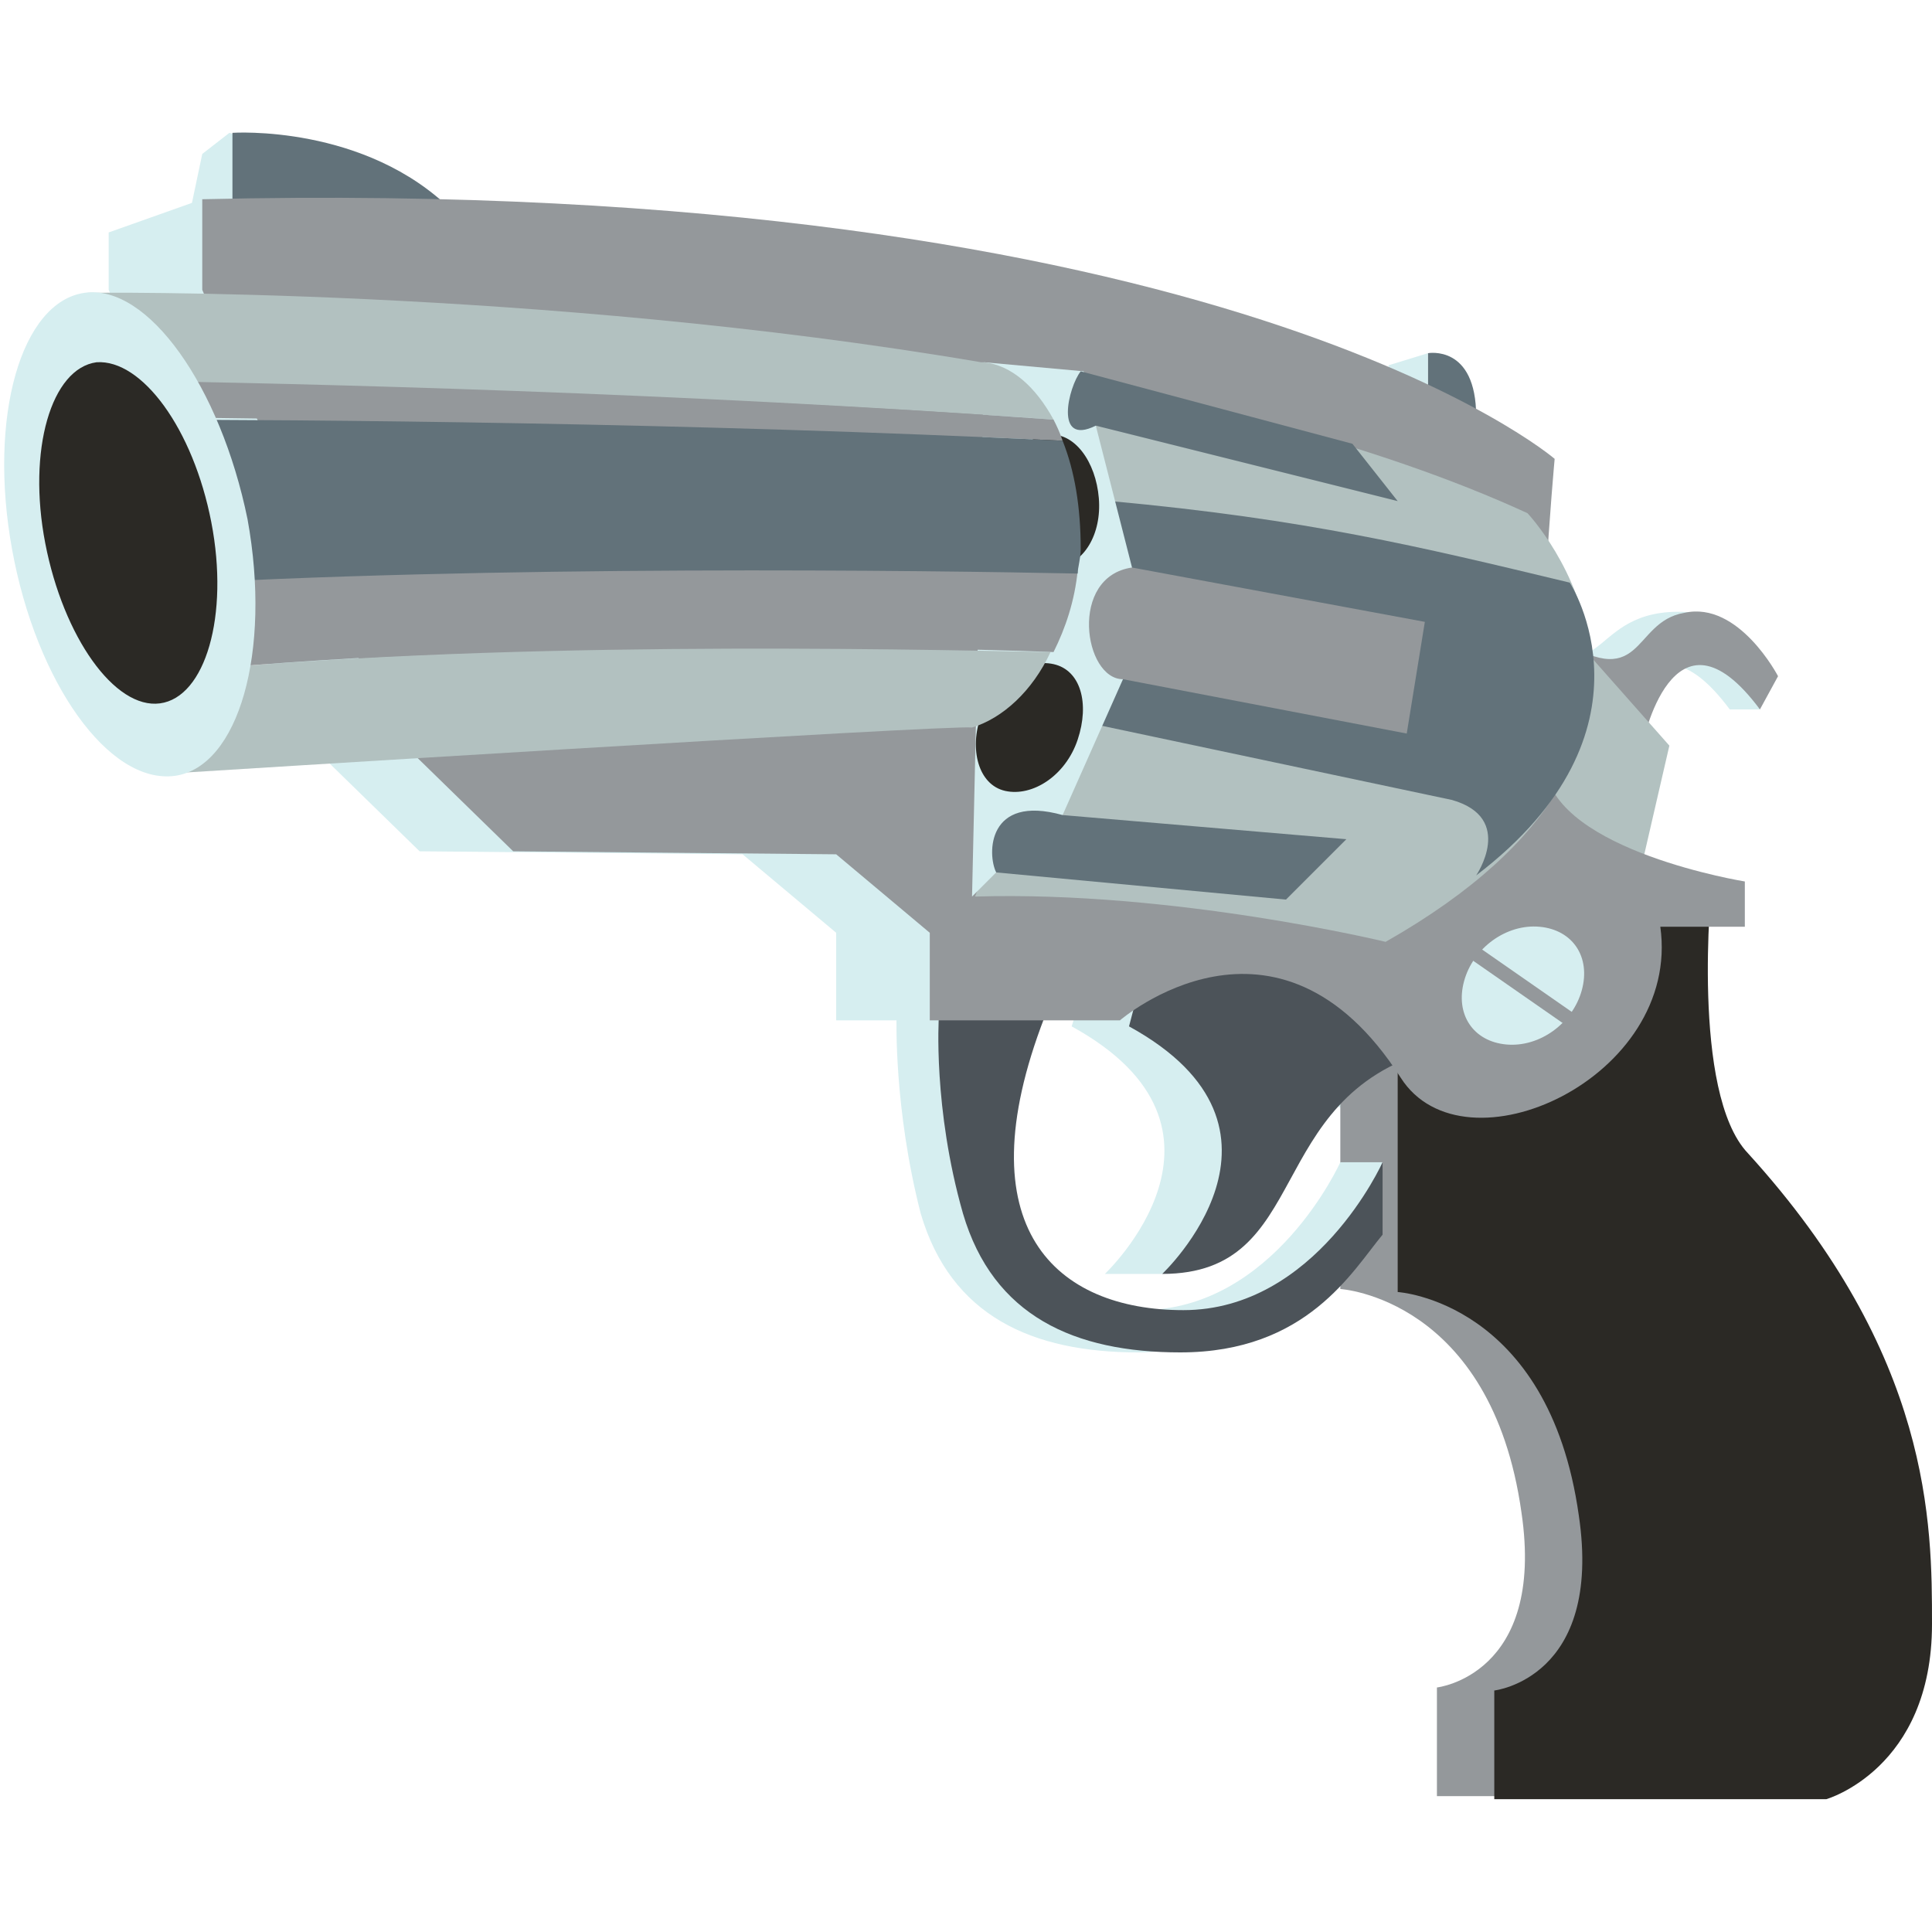 <svg xmlns="http://www.w3.org/2000/svg" viewBox="0 0 64 64">
    <title>pistol</title>
    <path fill="#d6eef0" d="M53.4 24.7s1-5.1 3.9-1.2h1s-.3-3-2.1-3.2c-3.7-.4-2.8 2.9-5.8.7s3 3.7 3 3.7"/>
    <path fill="#94989b" d="M54.4 24.7s1-5.1 3.9-1.2l.6-1.1s-1.3-2.5-3.1-2.1c-1.8.3-1.3 2.8-4.4.7-3-2.2 3 3.7 3 3.7"/>
    <path fill="#b2c1c0" d="M54.4 28.6l.9-3.9-4.6-5.2-1.1 5.9z"/>
    <path fill="#d6eef0" d="M6.3 7l.4-1.9.9-.7c1.2.4 4.8 1.5 5.9 2.6H6.3"/>
    <g fill="#62727a">
        <path d="M7.7 7V4.4S12.1 4.1 15 7H7.7M47.3 13.3v-1.6s1.6-.3 1.6 2.1-1.6-.5-1.6-.5"/>
    </g>
    <g fill="#d6eef0">
        <path d="M46 12.1l1.3-.4v1.6l-1.4-.1z"/>
        <path d="M9.8 24.2l4.1 4 10.7.1 3.1 2.6v2.9H34s5.2-4.5 9.3 1.9c2.1 3.3 9.3 0 8.6-5h2.8v-1.5s-6.2-1-6.6-3.7c-.4-2.7.3-10.3.3-10.3s-10-8.8-41.7-8.6L3.6 7.7v1.9l6.2 14.6"/>
    </g>
    <path fill="#94989b" d="M54.8 30.3H44.4v12.4s5 .3 6 7.4c.8 5.4-2.8 5.8-2.8 5.8v3.6h11s3.5-1 3.5-5.8c0-3.3 0-8.9-6.1-15.6-1.9-1.9-1.2-7.8-1.2-7.8"/>
    <path fill="#2b2925" d="M56.7 29.3H46.3v13.5s5 .3 6 7.4c.8 5.4-2.8 5.8-2.8 5.8v3.6h11s3.5-1 3.5-5.8c0-3.3 0-8.9-6.1-15.6-1.9-2-1.2-8.9-1.2-8.9"/>
    <path fill="#d6eef0" d="M36.1 32.1l-.6 1.9c6.2 3.4 1.1 8.2 1.1 8.2h1.9s2.6-1.7 7-7.4c1.3-1.7-4.4-5.7-9.4-2.7"/>
    <path fill="#4c5359" d="M37.9 32.1l-.5 1.9c6.2 3.4 1.1 8.2 1.1 8.2 5 0 3.3-5.8 8.9-7.4 2.3-.6-4.4-5.7-9.5-2.7"/>
    <path fill="#d6eef0" d="M29.7 33.7s-.1 3 .8 6.5c1 3.4 3.7 4.6 7.2 4.6 4.2 0 7.4-4.1 8.1-6.3h-1.4s-2.2 4.9-6.6 4.9c-4.2 0-7.3-2.7-4.6-9.7h-3.5"/>
    <path fill="#4c5359" d="M31.1 33.7s-.2 3 .8 6.5c1 3.4 3.7 4.6 7.2 4.6 4.2 0 5.7-2.7 6.7-3.9v-2.4s-2.2 4.9-6.6 4.9c-4.2 0-7.3-2.7-4.6-9.7h-3.5"/>
    <path fill="#94989b" d="M12.9 24.2l4.1 4 10.7.1 3.1 2.6v2.9h6.3s5.2-4.5 9.3 1.9c2.1 3.3 9.3 0 8.6-5h2.8v-1.5s-6.2-1-6.6-3.7c-.4-2.7.3-10.3.3-10.3S40.6 5.8 6.7 6.6v3l6.2 14.6"/>
    <path fill="#b2c1c0" d="M50.6 17c-5-2.3-11.5-3.9-18-5 2 .4 3.4 3.1 3.2 6.2-.2 3-3.5 11.5-3.5 11.5 6.6-.2 13.6 1.5 13.6 1.5C57.7 24.5 50.6 17 50.6 17"/>
    <path fill="#62727a" d="M52 19.3c-5-1.2-8.7-2.1-15.2-2.7 0 0-.3 5.8-.5 7.4l11.8 2.5c2.1.6.8 2.5.8 2.5 6.3-4.8 3.1-9.7 3.1-9.7"/>
    <path fill="#d6eef0" d="M33 28.9l2.2-1.9 2-4.5.3-3.7-1.2-4.7-.4-1.8-3.3-.3-.4 17.7z"/>
    <g fill="#2b2925">
        <path d="M35.7 24.5c-.4 1.2-1.5 1.9-2.4 1.7-.9-.2-1.2-1.4-.8-2.5.4-1.2 1.5-1.9 2.4-1.7s1.2 1.3.8 2.5M36.4 16.5c.1 1.2-.5 2.2-1.4 2.3-.8 0-1.6-.9-1.7-2.1-.1-1.2.5-2.2 1.4-2.3s1.6.9 1.7 2.1"/>
    </g>
    <g fill="#b2c1c0">
        <path d="M32.6 12h-.4.3C17.8 9.5 2.9 9.7 2.9 9.7l.6 3c6.7.1 18.9.3 31.4 1.2-.6-1.1-1.4-1.8-2.3-1.9M5.4 22.3l.6 3.3s25.5-1.6 26.2-1.5c1-.3 2-1.2 2.6-2.5-5.2-.1-18.6-.4-29.4.7"/>
    </g>
    <g fill="#94989b">
        <path d="M35.2 14.6c-.1-.3-.2-.5-.3-.7-12.5-.9-24.7-1.2-31.4-1.3l.2 1.2c6.9.1 19.1.2 31.5.8M4.8 19.3l.6 3c10.8-1.1 24.2-.9 29.5-.7.4-.8.7-1.7.8-2.7-4.7-.1-19.4-.3-30.9.4"/>
    </g>
    <path fill="#62727a" d="M35.2 14.6c-12.4-.6-24.6-.7-31.5-.7l1.1 5.5c11.5-.7 26.1-.5 30.9-.4 0-.2.1-.5.1-.8 0-1.4-.2-2.6-.6-3.6"/>
    <path fill="#d6eef0" d="M8.2 17.2c.8 4.4-.3 8.2-2.4 8.5-2.2.3-4.6-3.1-5.4-7.5-.8-4.4.3-8.2 2.4-8.5 2.1-.3 4.5 3.1 5.4 7.5"/>
    <path fill="#2b2925" d="M7 17.3c.6 3.1-.2 5.8-1.7 6-1.5.2-3.2-2.2-3.8-5.3-.6-3.1.2-5.8 1.7-6 1.5-.1 3.2 2.2 3.8 5.3"/>
    <path fill="#62727a" d="M33 28.9c-.3-.6-.3-2.6 2.2-1.9l9.4.8-2 2-9.6-.9"/>
    <path fill="#94989b" d="M37.2 22.5c-1.3 0-1.8-3.4.3-3.7l9.7 1.8-.6 3.7-9.4-1.8"/>
    <path fill="#62727a" d="M36.3 14.1c-1.4.7-.9-1.3-.5-1.8l9 2.4 1.5 1.9-10-2.5"/>
    <path fill="#d6eef0" d="M52.4 32.8c-.3 1.1-1.4 1.9-2.5 1.8-1.1-.1-1.7-1-1.4-2.1s1.4-1.9 2.5-1.8c1.1.1 1.7 1 1.4 2.1"/>
    <path fill="#94989b" d="M52.9 34.1l-.4.3-4.6-3.2.4-.3z"/>
</svg>